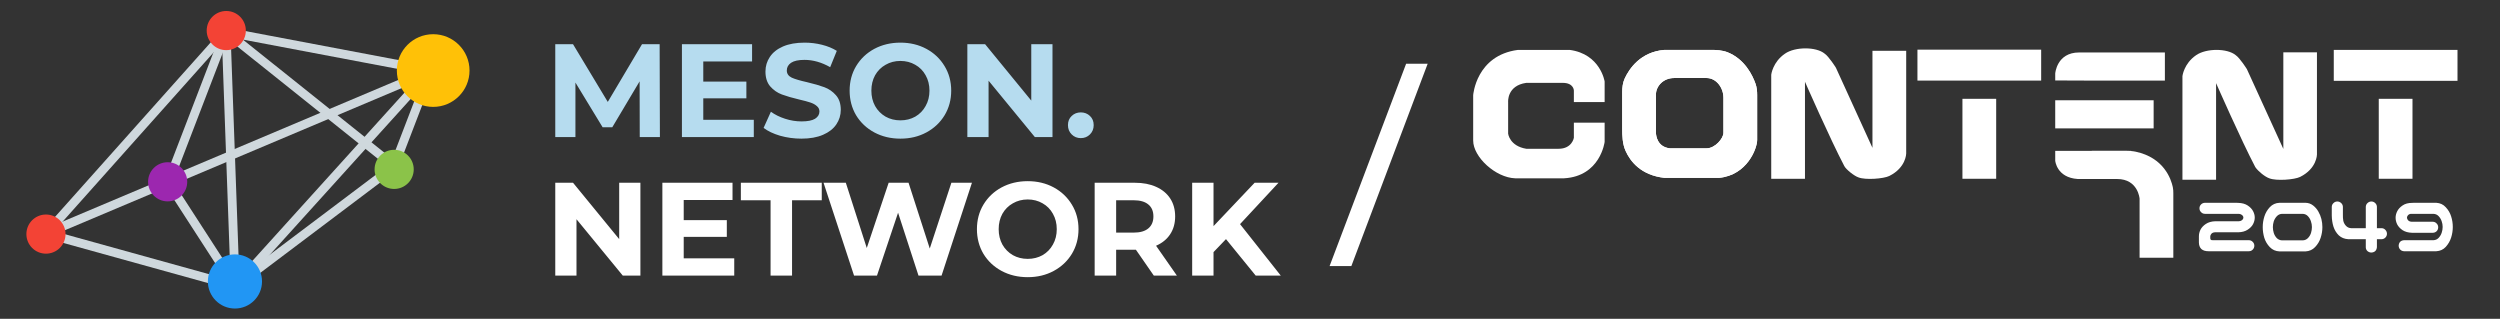 <svg width="1137" height="145" viewBox="0 0 1137 145" fill="none" xmlns="http://www.w3.org/2000/svg">
<rect x="0" y="0" width="1137" height="145" fill="#333333" stroke="none"/>
<path d="M99.656 18.01L21.064 106.091" stroke="#CFD8DD" stroke-width="4.021"/>
<path d="M185.818 36.565L21.064 106.091" stroke="#CFD8DD" stroke-width="4.021"/>
<path d="M100.829 128.38L20.852 106.199" stroke="#CFD8DD" stroke-width="4.021"/>
<path d="M101.787 17.156L76.088 84.017" stroke="#CFD8DD" stroke-width="4.021"/>
<path d="M104.773 126.672L76.621 83.164" stroke="#CFD8DD" stroke-width="4.021"/>
<path d="M101.574 14.277L186.03 30.273" stroke="#CFD8DD" stroke-width="4.021"/>
<path d="M101.361 13.316L179.313 75.592" stroke="#CFD8DD" stroke-width="4.021"/>
<path d="M191.789 42.855L179.1 75.913" stroke="#CFD8DD" stroke-width="4.021"/>
<path d="M102.748 12.57L107.014 131.15" stroke="#CFD8DD" stroke-width="4.021"/>
<path d="M188.908 39.656L106.479 130.83" stroke="#CFD8DD" stroke-width="4.021"/>
<path d="M173.768 79.859L110.213 127.739" stroke="#CFD8DD" stroke-width="4.021"/>
<circle cx="197.013" cy="32.085" r="16.529" fill="#FFC107"/>
<circle cx="106.852" cy="128.006" r="12.316" fill="#2196F4"/>
<circle cx="102.908" cy="13.904" r="8.904" fill="#F34335"/>
<circle cx="76.248" cy="82.685" r="8.904" fill="#9C27AF"/>
<circle cx="20.904" cy="106.465" r="8.904" fill="#F34335"/>
<circle cx="179.26" cy="77.031" r="8.904" fill="#8BC349"/>
<path d="M290.956 62.334L290.896 37.003L278.471 57.871H274.069L261.705 37.546V62.334H252.537V20.116H260.619L276.421 46.351L291.981 20.116H300.003L300.123 62.334H290.956ZM342.829 54.493V62.334H310.14V20.116H342.045V27.956H319.85V37.124H339.452V44.723H319.85V54.493H342.829ZM364.475 63.058C361.138 63.058 357.901 62.615 354.765 61.731C351.669 60.806 349.176 59.62 347.286 58.172L350.603 50.814C352.412 52.141 354.564 53.207 357.056 54.011C359.549 54.815 362.042 55.217 364.535 55.217C367.31 55.217 369.36 54.815 370.687 54.011C372.014 53.167 372.677 52.061 372.677 50.694C372.677 49.689 372.275 48.864 371.471 48.221C370.707 47.537 369.702 46.995 368.455 46.593C367.249 46.191 365.601 45.748 363.51 45.266C360.293 44.502 357.66 43.738 355.609 42.974C353.558 42.21 351.789 40.983 350.302 39.295C348.854 37.606 348.13 35.354 348.13 32.54C348.13 30.087 348.794 27.876 350.121 25.905C351.447 23.895 353.438 22.307 356.091 21.141C358.785 19.975 362.062 19.392 365.922 19.392C368.616 19.392 371.25 19.713 373.823 20.357C376.397 21 378.648 21.925 380.578 23.131L377.563 30.549C373.662 28.338 369.762 27.232 365.862 27.232C363.128 27.232 361.097 27.675 359.771 28.559C358.484 29.444 357.841 30.61 357.841 32.057C357.841 33.505 358.584 34.59 360.072 35.314C361.6 35.998 363.912 36.681 367.008 37.365C370.225 38.129 372.858 38.893 374.909 39.657C376.959 40.421 378.709 41.627 380.156 43.275C381.644 44.924 382.388 47.156 382.388 49.97C382.388 52.383 381.704 54.594 380.337 56.604C379.01 58.575 377 60.143 374.306 61.309C371.612 62.475 368.335 63.058 364.475 63.058ZM409.51 63.058C405.127 63.058 401.166 62.113 397.628 60.223C394.13 58.333 391.376 55.74 389.365 52.443C387.395 49.105 386.41 45.366 386.41 41.225C386.41 37.083 387.395 33.364 389.365 30.067C391.376 26.73 394.13 24.116 397.628 22.227C401.166 20.337 405.127 19.392 409.51 19.392C413.892 19.392 417.833 20.337 421.331 22.227C424.829 24.116 427.583 26.73 429.593 30.067C431.604 33.364 432.609 37.083 432.609 41.225C432.609 45.366 431.604 49.105 429.593 52.443C427.583 55.74 424.829 58.333 421.331 60.223C417.833 62.113 413.892 63.058 409.51 63.058ZM409.51 54.735C412.002 54.735 414.254 54.172 416.265 53.046C418.275 51.88 419.843 50.272 420.969 48.221C422.135 46.17 422.718 43.838 422.718 41.225C422.718 38.611 422.135 36.279 420.969 34.229C419.843 32.178 418.275 30.59 416.265 29.464C414.254 28.298 412.002 27.715 409.51 27.715C407.017 27.715 404.765 28.298 402.755 29.464C400.744 30.59 399.156 32.178 397.99 34.229C396.864 36.279 396.301 38.611 396.301 41.225C396.301 43.838 396.864 46.17 397.99 48.221C399.156 50.272 400.744 51.88 402.755 53.046C404.765 54.172 407.017 54.735 409.51 54.735ZM478.672 20.116V62.334H470.651L449.602 36.701V62.334H439.952V20.116H448.034L469.022 45.748V20.116H478.672ZM491.556 62.816C489.908 62.816 488.52 62.254 487.395 61.128C486.269 60.002 485.706 58.595 485.706 56.906C485.706 55.177 486.269 53.79 487.395 52.744C488.52 51.659 489.908 51.116 491.556 51.116C493.205 51.116 494.592 51.659 495.718 52.744C496.843 53.79 497.406 55.177 497.406 56.906C497.406 58.595 496.843 60.002 495.718 61.128C494.592 62.254 493.205 62.816 491.556 62.816Z" fill="#B6DCEF"/>
<path d="M291.257 83.116V125.334H283.236L262.187 99.701V125.334H252.537V83.116H260.619L281.608 108.748V83.116H291.257ZM333.935 117.493V125.334H301.246V83.116H333.151V90.956H310.956V100.124H330.558V107.723H310.956V117.493H333.935ZM350.455 91.077H336.945V83.116H373.735V91.077H360.225V125.334H350.455V91.077ZM442.037 83.116L428.225 125.334H417.731L408.443 96.746L398.853 125.334H388.419L374.547 83.116H384.68L394.209 112.789L404.161 83.116H413.207L422.857 113.03L432.688 83.116H442.037ZM467.407 126.058C463.024 126.058 459.064 125.113 455.525 123.223C452.027 121.333 449.273 118.74 447.263 115.443C445.292 112.106 444.307 108.366 444.307 104.225C444.307 100.083 445.292 96.364 447.263 93.067C449.273 89.73 452.027 87.116 455.525 85.227C459.064 83.337 463.024 82.392 467.407 82.392C471.789 82.392 475.73 83.337 479.228 85.227C482.726 87.116 485.48 89.73 487.491 93.067C489.501 96.364 490.506 100.083 490.506 104.225C490.506 108.366 489.501 112.106 487.491 115.443C485.48 118.74 482.726 121.333 479.228 123.223C475.73 125.113 471.789 126.058 467.407 126.058ZM467.407 117.735C469.9 117.735 472.151 117.172 474.162 116.046C476.172 114.88 477.74 113.272 478.866 111.221C480.032 109.17 480.615 106.838 480.615 104.225C480.615 101.611 480.032 99.279 478.866 97.229C477.74 95.178 476.172 93.59 474.162 92.464C472.151 91.298 469.9 90.715 467.407 90.715C464.914 90.715 462.662 91.298 460.652 92.464C458.641 93.59 457.053 95.178 455.887 97.229C454.761 99.279 454.198 101.611 454.198 104.225C454.198 106.838 454.761 109.17 455.887 111.221C457.053 113.272 458.641 114.88 460.652 116.046C462.662 117.172 464.914 117.735 467.407 117.735ZM524.748 125.334L516.606 113.573H516.124H507.62V125.334H497.849V83.116H516.124C519.863 83.116 523.1 83.739 525.834 84.985C528.608 86.232 530.739 88.001 532.227 90.293C533.715 92.585 534.459 95.299 534.459 98.435C534.459 101.571 533.695 104.285 532.167 106.577C530.679 108.829 528.548 110.558 525.774 111.764L535.243 125.334H524.748ZM524.568 98.435C524.568 96.062 523.804 94.253 522.276 93.007C520.748 91.72 518.516 91.077 515.581 91.077H507.62V105.793H515.581C518.516 105.793 520.748 105.15 522.276 103.863C523.804 102.576 524.568 100.767 524.568 98.435ZM557.579 108.748L551.91 114.659V125.334H542.2V83.116H551.91V102.838L570.607 83.116H581.463L563.972 101.933L582.488 125.334H571.089L557.579 108.748Z" fill="white"/>
<path d="M967.157 68.623H951.344V81.411H962.853C972.444 81.411 973.084 90.363 973.084 90.363V117.218H988.43V87.963C988.43 87.006 988.397 86.047 988.197 85.111C987.417 81.443 984.159 71.723 971.313 68.989C969.952 68.699 968.549 68.623 967.157 68.623Z" fill="white"/>
<path d="M1000.32 94.743C1000.32 94.043 1000.56 93.456 1001.03 92.982C1001.53 92.482 1002.13 92.233 1002.83 92.233H1017.29C1017.44 92.233 1017.59 92.245 1017.74 92.27H1017.97C1019.71 92.32 1021.15 92.72 1022.27 93.469C1023.4 94.218 1024.21 95.08 1024.71 96.054C1025.21 97.003 1025.46 97.965 1025.46 98.939C1025.46 99.938 1025.21 100.925 1024.71 101.899C1024.23 102.848 1023.42 103.697 1022.27 104.446C1021.15 105.196 1019.71 105.595 1017.97 105.645H1007.33C1006.85 105.67 1006.45 105.783 1006.13 105.982C1005.83 106.182 1005.6 106.444 1005.45 106.769C1005.3 107.069 1005.23 107.306 1005.23 107.481V108.268C1005.23 108.592 1005.3 108.842 1005.45 109.017C1005.63 109.192 1005.95 109.267 1006.43 109.242H1022.76C1023.46 109.242 1024.05 109.492 1024.52 109.991C1025.02 110.466 1025.27 111.053 1025.27 111.752C1025.27 112.451 1025.02 113.051 1024.52 113.55C1024.05 114.025 1023.46 114.262 1022.76 114.262H1004.4C1003 114.262 1001.93 113.925 1001.18 113.251C1000.46 112.551 1000.08 111.565 1000.06 110.291V107.481C1000.06 106.457 1000.29 105.458 1000.77 104.484C1001.27 103.485 1002.08 102.61 1003.2 101.861C1004.35 101.087 1005.8 100.675 1007.55 100.625H1018.19C1018.66 100.6 1019.05 100.5 1019.35 100.325C1019.68 100.125 1019.91 99.913 1020.06 99.688C1020.21 99.438 1020.29 99.189 1020.29 98.939C1020.29 98.689 1020.21 98.452 1020.06 98.227C1019.91 97.977 1019.68 97.765 1019.35 97.59C1019.05 97.39 1018.66 97.278 1018.19 97.253H1002.83C1002.13 97.253 1001.54 97.003 1001.07 96.504C1000.57 96.029 1000.32 95.442 1000.32 94.743ZM1048.57 92.233C1049.85 92.257 1050.98 92.657 1051.98 93.431C1052.98 94.206 1053.78 95.13 1054.38 96.204C1055.01 97.278 1055.47 98.414 1055.77 99.613C1056.07 100.812 1056.22 102.036 1056.22 103.285C1056.22 104.933 1055.96 106.557 1055.43 108.155C1054.93 109.729 1054.09 111.128 1052.92 112.352C1051.77 113.575 1050.32 114.237 1048.57 114.337H1036.7C1034.95 114.262 1033.49 113.613 1032.31 112.389C1031.14 111.165 1030.3 109.754 1029.8 108.155C1029.33 106.557 1029.09 104.933 1029.09 103.285C1029.09 101.636 1029.34 100.025 1029.84 98.452C1030.34 96.853 1031.17 95.442 1032.31 94.218C1033.49 92.969 1034.95 92.307 1036.7 92.233H1037.41H1047.86H1048.57ZM1047.3 109.317C1048.25 109.267 1049.04 108.917 1049.66 108.268C1050.31 107.593 1050.77 106.819 1051.05 105.945C1051.32 105.071 1051.46 104.184 1051.46 103.285C1051.46 102.386 1051.31 101.511 1051.01 100.662C1050.74 99.788 1050.29 99.014 1049.66 98.339C1049.04 97.665 1048.25 97.303 1047.3 97.253H1037.86C1036.91 97.303 1036.12 97.665 1035.5 98.339C1034.87 99.014 1034.41 99.788 1034.11 100.662C1033.84 101.511 1033.7 102.386 1033.7 103.285C1033.7 104.184 1033.84 105.071 1034.11 105.945C1034.39 106.819 1034.84 107.593 1035.46 108.268C1036.11 108.917 1036.91 109.267 1037.86 109.317H1047.3ZM1078.55 91.633C1079.22 91.658 1079.8 91.908 1080.27 92.382C1080.75 92.832 1080.99 93.394 1081.02 94.068V103.772H1083.16C1083.85 103.797 1084.43 104.059 1084.88 104.559C1085.35 105.058 1085.59 105.658 1085.59 106.357C1085.57 107.031 1085.32 107.606 1084.84 108.08C1084.39 108.53 1083.83 108.767 1083.16 108.792H1081.02V112.426C1080.87 113.925 1080.05 114.737 1078.55 114.862C1077.85 114.862 1077.24 114.637 1076.71 114.187C1076.21 113.713 1075.96 113.126 1075.96 112.426V108.792H1068.02C1066.27 108.692 1064.82 108.105 1063.67 107.031C1062.55 105.932 1061.74 104.596 1061.24 103.023C1060.76 101.449 1060.51 99.776 1060.49 98.002V94.068C1060.51 93.394 1060.76 92.832 1061.24 92.382C1061.71 91.908 1062.29 91.658 1062.96 91.633C1063.66 91.633 1064.26 91.87 1064.76 92.345C1065.26 92.794 1065.52 93.369 1065.55 94.068V97.553C1065.52 98.577 1065.58 99.526 1065.73 100.4C1065.91 101.249 1066.31 102.011 1066.93 102.685C1067.56 103.36 1068.34 103.722 1069.29 103.772H1075.96V94.068C1075.99 93.369 1076.25 92.794 1076.75 92.345C1077.25 91.87 1077.85 91.633 1078.55 91.633ZM1108.03 114.262H1093.35C1092.65 114.237 1092.06 113.975 1091.59 113.475C1091.14 112.976 1090.91 112.376 1090.91 111.677C1091.04 110.179 1091.85 109.367 1093.35 109.242H1106.76C1107.71 109.192 1108.49 108.83 1109.12 108.155C1109.74 107.481 1110.19 106.719 1110.47 105.87C1110.77 104.996 1110.92 104.109 1110.92 103.21C1110.92 102.311 1110.77 101.449 1110.47 100.625C1110.19 99.776 1109.74 99.014 1109.12 98.339C1108.49 97.665 1107.71 97.303 1106.76 97.253H1096.79C1096.32 97.228 1095.92 97.315 1095.59 97.515C1095.29 97.715 1095.07 97.952 1094.92 98.227C1094.77 98.477 1094.69 98.739 1094.69 99.014C1094.69 99.189 1094.77 99.438 1094.92 99.763C1095.07 100.063 1095.29 100.313 1095.59 100.512C1095.92 100.712 1096.32 100.825 1096.79 100.85H1106.38C1107.08 100.85 1107.67 101.099 1108.14 101.599C1108.64 102.073 1108.89 102.66 1108.89 103.36C1108.89 104.059 1108.66 104.659 1108.18 105.158C1107.68 105.633 1107.08 105.87 1106.38 105.87H1097.02C1095.27 105.82 1093.82 105.42 1092.67 104.671C1091.55 103.897 1090.74 103.023 1090.24 102.048C1089.76 101.049 1089.52 100.038 1089.52 99.014C1089.52 98.015 1089.77 97.028 1090.27 96.054C1090.77 95.055 1091.59 94.181 1092.71 93.431C1093.83 92.657 1095.27 92.27 1097.02 92.27H1097.24C1097.39 92.245 1097.54 92.233 1097.69 92.233H1108.03C1109.78 92.332 1111.22 93.007 1112.34 94.256C1113.49 95.48 1114.3 96.866 1114.78 98.414C1115.28 99.963 1115.53 101.561 1115.53 103.21C1115.53 104.858 1115.28 106.469 1114.78 108.043C1114.28 109.617 1113.46 111.028 1112.34 112.277C1111.22 113.5 1109.78 114.162 1108.03 114.262Z" fill="white"/>
<path d="M979.474 58.39H950.061H934.715V45.602H950.061H979.474V58.39Z" fill="white"/>
<path d="M944.945 81.409C935.354 80.77 934.715 73.097 934.715 73.097V68.621H950.061H969.243V81.409H944.945Z" fill="white"/>
<path d="M945.585 23.861H984.589V36.65H950.061L934.715 36.59V33.453C934.715 33.453 935.354 23.861 945.585 23.861Z" fill="white"/>
<path d="M892.516 44.942H907.862L907.862 81.302H892.516V44.942Z" fill="white"/>
<path d="M1081.86 44.942H1097.2L1097.2 81.302H1081.86V44.942Z" fill="white"/>
<path d="M872.055 36.651V22.584H928.323V36.651H872.055Z" fill="white"/>
<path d="M1061.4 36.762V22.695H1117.67V36.762H1061.4Z" fill="white"/>
<path d="M866.938 69.796V23.119H851.592V67.238L834.967 30.792C834.967 30.792 831.77 25.677 829.852 24.398C826.016 21.201 816.425 21.201 811.821 24.398C806.194 28.234 805.555 33.989 805.555 33.989V81.305H820.9V37.186C820.9 37.186 832.41 63.402 838.804 75.551C839.621 77.102 843.28 80.027 845.198 80.666C848.395 81.945 856.708 81.305 859.265 80.027C866.938 76.19 866.938 69.796 866.938 69.796Z" fill="white"/>
<path d="M1053.75 70.273V23.809H1038.46V67.727L1021.89 31.447C1021.89 31.447 1018.7 26.355 1016.79 25.082C1012.97 21.9 1003.41 21.9 998.818 25.082C993.21 28.901 992.573 34.629 992.573 34.629V81.73H1007.87V37.812C1007.87 37.812 1019.34 63.908 1025.71 76.001C1026.99 77.911 1030.17 80.457 1032.08 81.093C1035.27 82.366 1043.55 81.73 1046.1 80.457C1053.75 76.638 1053.75 70.273 1053.75 70.273Z" fill="white"/>
<path fill-rule="evenodd" clip-rule="evenodd" d="M799.161 43.235C799.161 41.482 798.999 39.728 798.412 38.077C797.039 34.206 793.515 26.921 785.773 23.808C783.282 22.806 780.547 22.695 777.861 22.695H756.96C746.091 23.601 740.996 31.243 738.948 35.624C738.025 37.598 737.778 39.783 737.778 41.962V58.283C737.778 61.836 737.884 65.46 739.35 68.696C741.458 73.35 746.264 79.693 756.96 80.882H781.897C794.686 79.603 799.161 67.454 799.161 63.618V43.235ZM783.816 44.435C783.816 39.959 780.619 35.483 776.143 35.483H761.436C756.321 35.483 753.124 39.32 753.124 42.969V60.301C753.124 61.699 753.763 66.815 759.409 67.454H776.196C779.979 67.454 783.816 62.978 783.816 60.42V44.435Z" fill="white"/>
<path fill-rule="evenodd" clip-rule="evenodd" d="M799.161 43.235C799.161 41.482 798.999 39.728 798.412 38.077C797.039 34.206 793.515 26.921 785.773 23.808C783.282 22.806 780.547 22.695 777.861 22.695H756.96C746.091 23.601 740.996 31.243 738.948 35.624C738.025 37.598 737.778 39.783 737.778 41.962V58.283C737.778 61.836 737.884 65.46 739.35 68.696C741.458 73.35 746.264 79.693 756.96 80.882H781.897C794.686 79.603 799.161 67.454 799.161 63.618V43.235ZM783.816 44.435C783.816 39.959 780.619 35.483 776.143 35.483H761.436C756.321 35.483 753.124 39.32 753.124 42.969V60.301C753.124 61.699 753.763 66.815 759.409 67.454H776.196C779.979 67.454 783.816 62.978 783.816 60.42V44.435Z" fill="white"/>
<path d="M729.787 46.429H715.794V41.198C715.794 41.198 715.794 37.685 710.706 37.685H694.169C685.265 38.934 685.901 46.429 685.901 46.429V60.794C685.901 60.794 686.537 66.415 694.169 67.664H708.798C715.008 67.664 715.794 62.667 715.794 62.667V55.797H729.787V64.541C729.787 64.541 727.879 80.155 711.342 81.092H689.081C680.177 80.78 670 71.411 670 63.916V43.306C670 43.306 671.272 25.194 690.353 22.695H713.886C727.879 24.569 729.787 37.06 729.787 37.06V46.429Z" fill="white"/>
<path d="M639.5 29L604.7 121H614.6L649.3 29H639.5Z" fill="white"/>
</svg>
